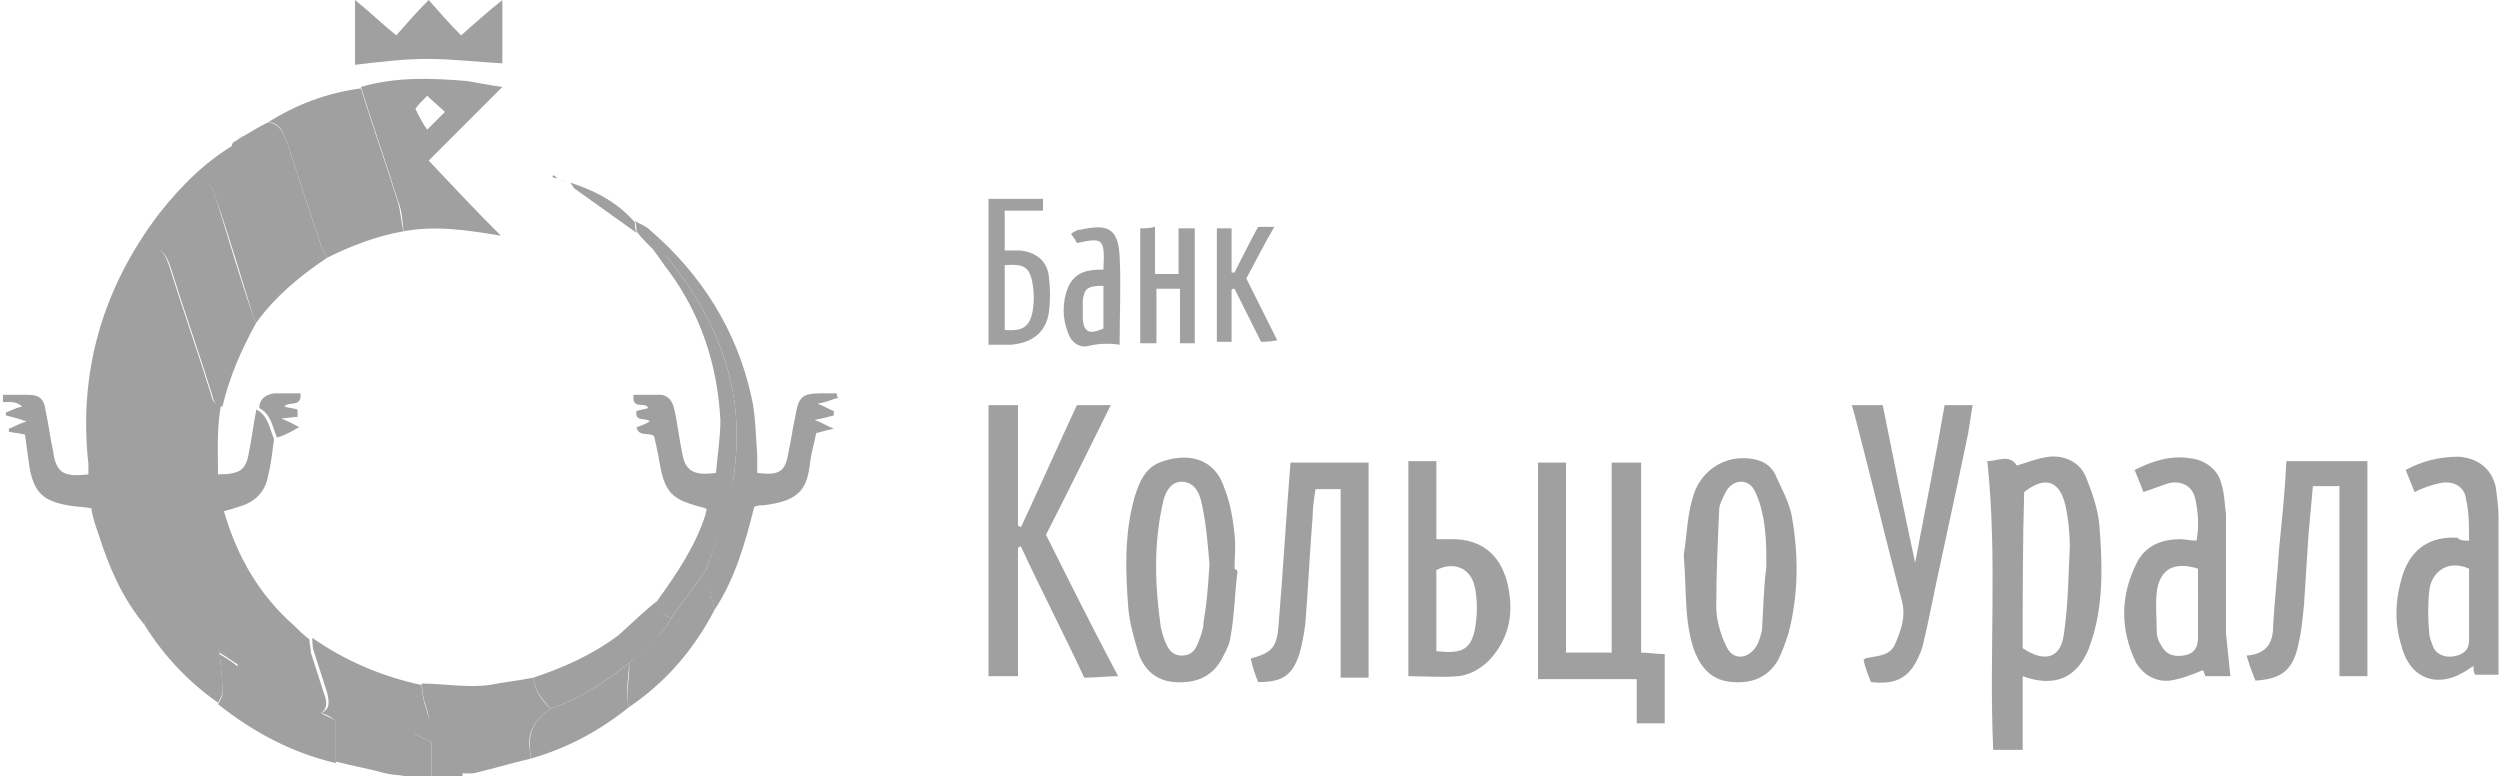 <?xml version="1.0" encoding="utf-8"?>
<!-- Generator: Adobe Illustrator 23.0.1, SVG Export Plug-In . SVG Version: 6.00 Build 0)  -->
<svg version="1.1" id="Layer_1" xmlns="http://www.w3.org/2000/svg" xmlns:xlink="http://www.w3.org/1999/xlink" x="0px" y="0px"
	 viewBox="0 0 169.7 52.7" style="enable-background:new 0 0 169.7 52.7;" xml:space="preserve">
<style type="text/css">
	.st0{fill:#A0A0A0;}
</style>
<g>
	<path class="st0" d="M9.8,42.4c-1.5-1.8-2.4-3.9-3.1-6.1c-0.2-0.6-0.4-1.1-0.5-1.8c-0.5-0.1-1.1-0.1-1.6-0.2
		C2.9,34,2.3,33.4,2,31.7c-0.1-0.7-0.2-1.4-0.3-2.2c-0.4-0.1-0.7-0.1-1.1-0.2c0-0.1,0-0.1,0-0.2c0.3-0.1,0.6-0.3,1.2-0.5
		c-0.6-0.2-1-0.3-1.4-0.4c0-0.1,0-0.2,0-0.2c0.3-0.1,0.6-0.3,1.1-0.4c-0.4-0.4-0.9-0.3-1.3-0.3c0-0.2,0-0.3,0-0.5c0.6,0,1.1,0,1.7,0
		c0.8,0,1.1,0.3,1.2,1.1c0.2,0.9,0.3,1.8,0.5,2.7c0.2,1.5,0.7,1.8,2.4,1.6c0-0.2,0-0.5,0-0.7c-0.7-6.3,1-12,4.8-17
		c1.5-1.9,3.2-3.6,5.3-4.8c-0.1,0.2-0.1,0.6-0.3,0.7c-0.8,0.5-1.3,1.3-1.8,2c-0.6,0.7-1.3,1.4-1.9,2.2c-0.5,0.7-0.8,1.4-1.2,2.1
		c-1.1,1.4-1.6,3.1-2.1,4.8c0,0.2,0,0.3,0,0.5c-0.6,1.5-0.7,3.1-0.7,4.6c0,0.8,0,1.6,0,2.4c0,2.4,0.6,4.7,1.4,6.9
		c0.3,0.8,0.6,1.6,1,2.4c-0.1,0.1-0.2,0.3-0.2,0.4C10.2,39.9,10.2,41.2,9.8,42.4z"/>
	<path class="st0" d="M28.6,46.4c1.5,0,3.1,0.3,4.6,0.1c1-0.2,2-0.3,3-0.5c0.1,0.9,0.6,1.6,1.2,2.1c-1.1,0.7-1.7,1.7-1.4,3
		c0,0.1,0,0.2,0,0.4c-1.3,0.3-2.6,0.7-3.9,1c-0.2,0-0.5,0-0.7,0c-0.2,0.1-0.5,0.2-0.7,0.2c-0.5,0-1,0-1.4,0c0-0.8,0-1.5,0-2.3
		c-0.4-0.2-0.8-0.4-1.2-0.6c0.1-0.1,0.1-0.3,0.2-0.4c0.9-0.5,0.9-0.5,0.6-1.5C28.7,47.4,28.7,46.9,28.6,46.4z"/>
	<path class="st0" d="M28.1,49.8c0.4,0.2,0.8,0.4,1.2,0.6c0,0.8,0,1.5,0,2.3c-0.6,0-1.1,0-1.7,0c-0.5-0.1-1-0.1-1.4-0.2
		c-1.1-0.3-2.2-0.5-3.4-0.8c0-1,0-1.9,0-2.9c0.4,0.1,0.8,0.2,1.1,0.2C25.3,49.3,26.7,49.6,28.1,49.8z"/>
	<path class="st0" d="M30.7,52.7c0.2-0.1,0.5-0.2,0.7-0.2c0,0.1,0,0.2,0,0.2C31.2,52.7,31,52.7,30.7,52.7z"/>
	<path class="st0" d="M8.4,21.5c0.5-1.7,1.1-3.4,2.1-4.8c0.6,0.3,0.8,0.8,1,1.4c0.9,2.9,1.9,5.7,2.8,8.6c0.1,0.4,0.2,0.8,0.7,0.8
		c-0.3,1.6-0.2,3.1-0.2,4.7c1.5,0,1.9-0.3,2.1-1.5c0.2-1,0.3-1.9,0.5-2.9c0.8,0.4,0.9,1.3,1.2,2c-0.1,0.8-0.2,1.7-0.4,2.5
		c-0.2,1.1-0.9,1.8-2,2.1c-0.3,0.1-0.6,0.2-1,0.3c0.9,3.1,2.4,5.7,4.8,7.8c0.3,0.3,0.6,0.6,1,0.9c0,0.3,0.1,0.6,0.1,0.9
		c0.3,0.9,0.6,1.9,0.9,2.8c0.2,0.5,0.3,1.1-0.4,1.4c-0.5-0.2-1-0.3-1.4-0.5c-1.5-0.7-2.9-1.4-4.1-2.6c0.2-1.4-0.4-2.7-0.8-4
		c-0.9-2.7-1.8-5.4-2.7-8.1c-1.3-3.9-2.5-7.7-3.7-11.6C8.8,21.5,8.6,21.5,8.4,21.5z"/>
	<path class="st0" d="M75.9,45.9c-0.8,0-1.5,0.1-2.3,0.1c-1.4-3-2.9-5.9-4.3-8.9c-0.1,0-0.1,0-0.2,0.1c0,2.9,0,5.8,0,8.7
		c-0.7,0-1.3,0-2,0c0-6.1,0-12.2,0-18.4c0.6,0,1.3,0,2,0c0,2.7,0,5.5,0,8.2c0.1,0,0.1,0,0.2,0.1c1.3-2.8,2.5-5.5,3.8-8.3
		c0.7,0,1.4,0,2.3,0c-1.5,3-2.9,5.9-4.4,8.8C72.6,39.5,74.2,42.7,75.9,45.9z"/>
	<path class="st0" d="M137.3,45.9c0,1.7,0,3.3,0,5c-0.7,0-1.3,0-2,0c-0.3-6.5,0.3-13-0.4-19.6c0.7,0,1.5-0.5,2,0.3
		c0.7-0.2,1.4-0.5,2.2-0.6c1.1-0.1,2.1,0.4,2.5,1.4c0.4,1,0.8,2.1,0.9,3.2c0.2,2.5,0.3,5-0.4,7.5c-0.1,0.3-0.2,0.6-0.3,0.9
		C141,46,139.5,46.7,137.3,45.9z M137.3,44c1.5,1,2.6,0.7,2.8-1c0.3-2,0.3-4,0.4-5.9c0-0.9-0.1-1.9-0.3-2.8c-0.4-1.7-1.4-2-2.8-0.9
		C137.3,36.9,137.3,40.4,137.3,44z"/>
	<path class="st0" d="M109.4,31.4c0.8,0,1.3,0,2,0c0,4.3,0,8.6,0,12.9c0.6,0,1,0.1,1.6,0.1c0,1.6,0,3.1,0,4.7c-0.6,0-1.2,0-1.9,0
		c0-1,0-1.9,0-3c-2.3,0-4.4,0-6.7,0c0-5,0-9.8,0-14.7c0.6,0,1.2,0,1.9,0c0,4.3,0,8.5,0,12.9c1.1,0,2,0,3.1,0
		C109.4,40,109.4,35.7,109.4,31.4z"/>
	<path class="st0" d="M92.9,31.4c0,4.8,0,9.7,0,14.6c-0.6,0-1.2,0-1.9,0c0-4.3,0-8.5,0-12.8c-0.6,0-1.1,0-1.7,0
		c-0.1,0.6-0.2,1.3-0.2,1.9c-0.2,2.4-0.3,4.9-0.5,7.3c-0.1,0.7-0.2,1.3-0.4,2c-0.5,1.5-1.2,1.9-2.8,1.9c-0.2-0.5-0.4-1.1-0.5-1.6
		c1.5-0.4,1.8-0.8,1.9-2.4c0.3-3.6,0.5-7.2,0.8-10.9C89.3,31.4,91.1,31.4,92.9,31.4z"/>
	<path class="st0" d="M114.3,37.6c0.2-1.1,0.2-2.5,0.6-3.8c0.4-1.6,1.8-2.7,3.4-2.7c1,0,1.8,0.3,2.2,1.1c0.4,0.9,0.9,1.8,1.1,2.7
		c0.5,2.7,0.5,5.4-0.2,8.1c-0.2,0.6-0.4,1.2-0.7,1.8c-0.7,1.2-1.8,1.6-3.1,1.5c-1.3-0.1-2-0.8-2.5-1.9c-0.8-2-0.6-4.2-0.8-6.6
		C114.3,37.7,114.3,37.6,114.3,37.6z M119.9,38.5C119.8,38.5,119.9,38.5,119.9,38.5c0-0.9,0-1.8-0.1-2.6c-0.1-0.9-0.3-1.8-0.7-2.6
		c-0.4-0.8-1.4-0.8-1.9,0c-0.2,0.4-0.5,0.9-0.5,1.3c-0.1,2.2-0.2,4.4-0.2,6.6c0,0.9,0.3,1.9,0.7,2.7c0.4,0.9,1.4,0.9,2,0
		c0.2-0.3,0.3-0.7,0.4-1.1C119.7,41.4,119.7,40,119.9,38.5z"/>
	<path class="st0" d="M167.6,36.7c0-1,0-1.9-0.2-2.8c-0.1-0.9-0.9-1.3-1.8-1.1c-0.5,0.1-1.1,0.3-1.7,0.6c-0.2-0.5-0.4-1-0.6-1.5
		c1.1-0.6,2.3-0.9,3.6-0.9c1.3,0.1,2.2,0.8,2.5,2c0.1,0.7,0.2,1.4,0.2,2.1c0,2.5,0,5,0,7.5c0,1,0,2.1,0,3.2c-0.4,0-1,0-1.6,0
		c-0.1-0.2-0.1-0.4-0.1-0.6c-0.1,0.1-0.2,0.1-0.3,0.2c-2,1.4-4,0.8-4.6-1.6c-0.5-1.6-0.4-3.2,0.1-4.8c0.6-1.8,1.9-2.6,3.7-2.5
		C167,36.7,167.2,36.7,167.6,36.7z M167.6,38.6c-1.6-0.7-2.6,0.4-2.7,1.5c-0.1,0.9-0.1,1.9,0,2.9c0,0.3,0.2,0.7,0.3,1
		c0.3,0.5,0.9,0.7,1.6,0.5c0.6-0.2,0.8-0.5,0.8-1.1C167.6,41.8,167.6,40.2,167.6,38.6z"/>
	<path class="st0" d="M84,38.8c-0.2,1.6-0.2,3-0.5,4.6c-0.1,0.5-0.4,1-0.6,1.4c-0.7,1.2-1.8,1.6-3.2,1.5c-1.2-0.1-2-0.8-2.4-1.9
		c-0.3-1-0.6-2-0.7-3c-0.2-2.5-0.3-5.1,0.4-7.6c0.3-1,0.7-2,1.7-2.4c1.8-0.7,3.7-0.4,4.4,1.7c0.4,1,0.6,2.1,0.7,3.2
		c0.1,0.7,0,1.5,0,2.3C84,38.7,84,38.8,84,38.8z M82.1,38.3c-0.1-1.1-0.2-2.6-0.5-4c-0.2-1.1-0.7-1.6-1.4-1.6
		c-0.6,0-1.1,0.5-1.3,1.6c-0.6,2.8-0.5,5.5-0.1,8.3c0.1,0.4,0.2,0.8,0.4,1.2c0.2,0.4,0.5,0.7,1,0.7c0.6,0,0.9-0.3,1.1-0.8
		c0.2-0.5,0.4-1,0.4-1.5C81.9,41.1,82,39.9,82.1,38.3z"/>
	<path class="st0" d="M155.2,31.3c1.9,0,3.7,0,5.5,0c0,4.9,0,9.7,0,14.6c-0.6,0-1.2,0-1.9,0c0-4.3,0-8.6,0-12.9c-0.6,0-1.2,0-1.8,0
		c-0.1,1.1-0.2,2.2-0.3,3.3c-0.1,1.6-0.2,3.1-0.3,4.7c-0.1,1.1-0.2,2.1-0.5,3.2c-0.4,1.4-1.2,1.9-2.8,2c-0.2-0.5-0.4-1-0.6-1.7
		c1.3-0.1,1.8-0.8,1.8-2c0.1-1.8,0.3-3.5,0.4-5.2C154.9,35.3,155.1,33.4,155.2,31.3z"/>
	<path class="st0" d="M125.7,27.5c0.7,0,1.4,0,2.1,0c0.7,3.5,1.4,7,2.2,10.7c0.7-3.7,1.4-7.2,2-10.7c0.6,0,1.2,0,1.9,0
		c-0.1,0.6-0.2,1.3-0.3,1.9c-0.9,4.4-1.9,8.8-2.8,13.2c-0.1,0.4-0.2,0.9-0.3,1.3c-0.7,2.1-1.7,2.6-3.5,2.4c-0.2-0.5-0.4-1-0.5-1.5
		c0.1-0.1,0.1-0.1,0.1-0.1c0.7-0.2,1.6-0.1,2-0.9c0.4-0.9,0.8-1.9,0.5-3c-1.1-4.2-2.1-8.4-3.2-12.6
		C125.8,27.9,125.8,27.8,125.7,27.5z"/>
	<path class="st0" d="M151.4,45.9c-0.6,0-1.1,0-1.7,0c-0.1-0.2-0.1-0.4-0.2-0.4c-0.7,0.3-1.5,0.6-2.2,0.7c-1,0.1-1.8-0.4-2.3-1.2
		c-1.1-2.3-1.1-4.6,0.1-6.9c0.6-1.1,1.7-1.5,2.9-1.5c0.3,0,0.7,0.1,1.1,0.1c0.2-1,0.1-2-0.1-2.9c-0.2-0.8-0.9-1.2-1.8-1
		c-0.6,0.2-1.1,0.4-1.7,0.6c-0.2-0.5-0.4-1-0.6-1.5c1.2-0.6,2.4-1,3.7-0.8c1.1,0.1,2,0.8,2.2,1.8c0.2,0.6,0.2,1.3,0.3,2
		c0,2.7,0,5.4,0,8.1C151.2,44,151.3,44.9,151.4,45.9z M149.2,38.6c-1.6-0.5-2.6,0-2.8,1.6c-0.1,0.9,0,1.8,0,2.7
		c0,0.3,0.1,0.6,0.3,0.9c0.3,0.6,0.8,0.8,1.5,0.7c0.7-0.1,1-0.5,1-1.2C149.2,41.8,149.2,40.2,149.2,38.6z"/>
	<path class="st0" d="M27.4,15.7c-1.8,0.3-3.6,1-5.2,1.8c-0.1-0.2-0.2-0.3-0.3-0.5c-0.8-2.4-1.6-4.9-2.4-7.3C19.2,9,19,8.3,18.2,8.3
		c1.9-1.2,4-2,6.3-2.3c0.8,2.6,1.7,5.1,2.5,7.7C27.2,14.3,27.2,15,27.4,15.7z"/>
	<path class="st0" d="M18.2,8.3c0.8,0.1,1,0.7,1.3,1.4c0.8,2.4,1.6,4.9,2.4,7.3c0.1,0.2,0.2,0.3,0.3,0.5c-1.8,1.2-3.5,2.6-4.8,4.4
		c-0.1-0.1-0.2-0.3-0.2-0.4c-0.8-2.6-1.6-5.3-2.5-7.9c-0.2-0.5-0.2-1.1-1-1.2c0.6-0.7,1-1.5,1.8-2c0.2-0.1,0.2-0.5,0.3-0.7
		c0.1-0.1,0.2-0.1,0.3-0.2c0.2-0.1,0.3-0.2,0.5-0.3C17.1,8.9,17.6,8.6,18.2,8.3z"/>
	<path class="st0" d="M27.4,15.7c-0.1-0.7-0.1-1.4-0.4-2.1c-0.8-2.6-1.7-5.1-2.5-7.7c2.4-0.7,4.8-0.6,7.2-0.4
		c0.7,0.1,1.5,0.3,2.4,0.4c-1.7,1.7-3.3,3.3-5,5c1.6,1.7,3.1,3.3,4.9,5.1C31.6,15.6,29.5,15.3,27.4,15.7z M29,6.5
		c-0.4,0.4-0.7,0.7-0.8,0.9C28.5,8,28.7,8.4,29,8.8c0.5-0.5,0.8-0.8,1.2-1.2C29.8,7.2,29.4,6.9,29,6.5z"/>
	<path class="st0" d="M95.6,31.3c0.7,0,1.2,0,1.9,0c0,1.7,0,3.5,0,5.3c0.4,0,0.8,0,1.1,0c1.9,0,3.2,1,3.7,2.9c0.5,2,0.2,3.8-1.2,5.3
		c-0.6,0.6-1.3,1-2.1,1.1c-1.1,0.1-2.2,0-3.4,0C95.6,41.1,95.6,36.3,95.6,31.3z M97.5,44.2c1.7,0.2,2.3-0.1,2.6-1.4
		c0.2-1,0.2-2.1,0-3c-0.3-1.3-1.5-1.7-2.6-1.1C97.5,40.5,97.5,42.3,97.5,44.2z"/>
	<path class="st0" d="M44.3,16.9c-0.4-0.4-0.8-0.8-1.1-1.2c0-0.2,0-0.5-0.1-0.7c0.3,0.2,0.7,0.3,1,0.6c3.5,3,5.9,6.8,6.9,11.3
		c0.3,1.3,0.3,2.7,0.4,4c0,0.4,0,0.8,0,1.2c1.5,0.2,1.9-0.1,2.1-1.3c0.2-0.9,0.3-1.7,0.5-2.6c0.2-1.2,0.4-1.5,1.7-1.5
		c0.4,0,0.8,0,1.1,0c0,0.1,0,0.2,0.1,0.3c-0.4,0.1-0.8,0.3-1.4,0.4c0.5,0.2,0.8,0.4,1.1,0.5c0,0.1,0,0.2,0,0.3
		c-0.4,0.1-0.7,0.2-1.3,0.3c0.5,0.2,0.8,0.4,1.3,0.6c-0.5,0.1-0.8,0.2-1.2,0.3c-0.1,0.6-0.3,1.2-0.4,1.9c-0.2,1.8-0.6,2.7-3.2,3
		c-0.2,0-0.4,0-0.6,0.1c-0.6,2.4-1.3,4.9-2.7,7c-0.1-0.4-0.2-0.8-0.3-1.3c-0.1-0.5-0.2-1.1-0.2-1.6c0.7-2,1.5-4,1.8-6.1
		c0.3-2.2,0.3-4.4-0.2-6.5c-0.7-3.1-2.2-5.8-4.2-8.3C45.2,17.3,44.7,17.2,44.3,16.9z"/>
	<path class="st0" d="M13.7,12.4c0.7,0,0.8,0.6,1,1.2c0.8,2.6,1.6,5.3,2.5,7.9c0,0.1,0.1,0.3,0.2,0.4c-1,1.8-1.8,3.6-2.3,5.7
		c-0.5,0-0.6-0.4-0.7-0.8c-0.9-2.9-1.9-5.7-2.8-8.6c-0.2-0.6-0.4-1.1-1-1.4c0.4-0.7,0.7-1.5,1.2-2.1C12.3,13.8,13,13.1,13.7,12.4z"
		/>
	<path class="st0" d="M44.3,16.9c0.4,0.2,0.8,0.3,1.1,0.7c2,2.5,3.5,5.2,4.2,8.3c0.5,2.1,0.5,4.3,0.2,6.5c-0.2,2.2-1.1,4.1-1.8,6.1
		c-0.1,0.2-0.2,0.3-0.3,0.5c-0.7,1-1.4,1.9-2.1,2.9c-0.7,0-0.8-0.7-1-1.1c1.3-1.8,2.6-3.7,3.3-5.9c0-0.1,0-0.2,0.1-0.3
		c-0.1,0-0.1-0.1-0.1-0.1c-2.4-0.6-2.8-1-3.2-3.5c-0.1-0.5-0.2-1-0.3-1.4c-0.4-0.3-1,0.1-1.2-0.6c0.3-0.1,0.6-0.2,0.9-0.4
		c-0.3-0.3-1,0.1-0.9-0.7c0.3-0.1,0.5-0.1,0.8-0.2c-0.2-0.5-1.1,0.2-1-0.9c0.6,0,1.3,0,1.9,0c0.6,0.1,0.8,0.6,0.9,1.1
		c0.2,0.9,0.3,1.9,0.5,2.8c0.2,1.3,0.8,1.6,2.3,1.4c0.1-1.2,0.3-2.4,0.3-3.6c-0.2-3.7-1.3-7.1-3.5-10.1C45,17.9,44.7,17.4,44.3,16.9
		z"/>
	<path class="st0" d="M24.1,0c1,0.8,1.8,1.6,2.8,2.4c0.7-0.8,1.4-1.6,2.2-2.4c0.7,0.8,1.4,1.6,2.2,2.4c0.9-0.8,1.8-1.6,2.8-2.4
		c0,1.6,0,2.9,0,4.3C32.3,4.2,30.7,4,29,4c-1.6,0-3.2,0.2-4.9,0.4C24.1,3,24.1,1.6,24.1,0z"/>
	<path class="st0" d="M21.8,48.4c0.7-0.3,0.5-0.9,0.4-1.4c-0.3-0.9-0.6-1.9-0.9-2.8c-0.1-0.3-0.1-0.6-0.1-0.9
		c2.3,1.6,4.7,2.6,7.4,3.2c0.1,0.5,0.1,1,0.3,1.5c0.3,1,0.3,1-0.6,1.5c-0.1,0.1-0.1,0.3-0.2,0.4c-1.4-0.2-2.8-0.5-4.1-0.7
		c-0.4-0.1-0.8-0.2-1.1-0.2C22.5,48.7,22.2,48.5,21.8,48.4z"/>
	<path class="st0" d="M67.1,13.5c1.3,0,2.4,0,3.7,0c0,0.3,0,0.5,0,0.8c-0.9,0-1.7,0-2.6,0c0,0.9,0,1.8,0,2.7c0.4,0,0.7,0,1,0
		c1.1,0.1,1.9,0.7,2,1.8c0.1,0.8,0.1,1.6,0,2.4c-0.2,1.4-1.2,2.1-2.6,2.2c-0.5,0-1,0-1.5,0C67.1,20.1,67.1,16.8,67.1,13.5z M68.2,18
		c0,1.4,0,2.9,0,4.4c1.2,0.1,1.7-0.2,1.9-1.3c0.1-0.6,0.1-1.2,0-1.8C69.9,18.1,69.5,17.9,68.2,18z"/>
	<path class="st0" d="M44.6,40.8c0.3,0.4,0.3,1.1,1,1.1c-0.7,1.3-1.8,2.2-2.9,3.1c-1.6,1.3-3.3,2.4-5.3,3.1
		c-0.6-0.6-1.1-1.2-1.2-2.1c2.1-0.7,4.1-1.6,5.8-2.9C42.9,42.3,43.7,41.5,44.6,40.8z"/>
	<path class="st0" d="M78.5,23.3c-0.5,0-0.7,0-1.1,0c0-2.6,0-5.1,0-7.8c0.3,0,0.6,0,1-0.1c0,1.1,0,2.1,0,3.2c0.6,0,1.1,0,1.6,0
		c0-1,0-2,0-3.1c0.4,0,0.7,0,1.1,0c0,2.6,0,5.2,0,7.8c-0.3,0-0.6,0-1,0c0-1.2,0-2.5,0-3.7c-0.6,0-1.1,0-1.6,0
		C78.5,20.8,78.5,22,78.5,23.3z"/>
	<path class="st0" d="M42.7,45c1.1-1,2.2-1.8,2.9-3.1c0.7-1,1.4-1.9,2.1-2.9c0.1-0.2,0.2-0.3,0.3-0.5c0.1,0.5,0.2,1.1,0.2,1.6
		c0.1,0.4,0.2,0.8,0.3,1.3c-1.4,2.7-3.3,4.9-5.8,6.6C42.4,47,42.8,46,42.7,45z"/>
	<path class="st0" d="M42.7,45c0,1-0.3,2,0,3c-2,1.6-4.2,2.8-6.7,3.5c0-0.1,0-0.2,0-0.4c-0.2-1.4,0.3-2.3,1.4-3
		C39.4,47.4,41.1,46.3,42.7,45z"/>
	<path class="st0" d="M74.9,18.3c0.1-2.1,0-2.2-1.8-1.8c-0.1-0.2-0.2-0.4-0.4-0.6c0.1-0.1,0.2-0.2,0.3-0.2c0.1-0.1,0.2-0.1,0.3-0.1
		c1.8-0.4,2.6-0.2,2.7,1.8c0.1,1.9,0,3.9,0,6c-0.7-0.1-1.4-0.1-2.2,0.1c-0.6,0.1-1.1-0.3-1.3-0.9c-0.4-1-0.4-2.1,0-3.1
		C73,18.4,73.9,18.3,74.9,18.3z M74.9,19.4c-1.1,0-1.3,0.2-1.4,1c0,0.4,0,0.9,0,1.3c0.1,0.9,0.5,1,1.4,0.6
		C74.9,21.3,74.9,20.4,74.9,19.4z"/>
	<path class="st0" d="M82.6,15.5c0.4,0,0.6,0,1,0c0,1,0,2,0,3c0.1,0,0.1,0,0.2,0c0.5-1,1-2,1.6-3.1c0.3,0,0.7,0,1.1,0
		c-0.7,1.2-1.3,2.4-1.9,3.5c0.7,1.4,1.4,2.8,2.1,4.2c-0.5,0.1-0.8,0.1-1.1,0.1c-0.6-1.2-1.2-2.4-1.8-3.6c-0.1,0-0.2,0-0.2,0.1
		c0,1.1,0,2.3,0,3.5c-0.4,0-0.7,0-1,0C82.6,20.7,82.6,18.2,82.6,15.5z"/>
	<path class="st0" d="M18.8,29.7c-0.3-0.7-0.4-1.6-1.2-2c0-0.6,0.4-0.9,1-1c0.6,0,1.2,0,1.8,0c0.1,1-0.8,0.5-1.1,0.9
		c0.3,0.1,0.6,0.1,0.9,0.2c0,0.2,0,0.3,0,0.5c-0.4,0-0.7,0.1-1.1,0.1c0.4,0.2,0.7,0.3,1.2,0.6C19.6,29.4,19.2,29.6,18.8,29.7z"/>
	<path class="st0" d="M43.1,15.1c0,0.2,0,0.5,0.1,0.7c-1.4-1-2.8-2-4.2-3c-0.1-0.1-0.2-0.3-0.3-0.4l0,0
		C40.3,12.9,41.9,13.7,43.1,15.1z"/>
	<path class="st0" d="M38.6,12.4c-0.2-0.1-0.5-0.2-0.7-0.2l0,0C38.2,12.2,38.4,12.3,38.6,12.4L38.6,12.4z"/>
	<path class="st0" d="M16.5,9.2c-0.2,0.1-0.3,0.2-0.5,0.3C16.2,9.4,16.4,9.3,16.5,9.2z"/>
	<path class="st0" d="M37.9,12.1c-0.1,0-0.3,0-0.4-0.1c0,0,0-0.1,0.1-0.1C37.7,12,37.8,12.1,37.9,12.1L37.9,12.1z"/>
	<path class="st0" d="M21.8,48.4c0.3,0.2,0.6,0.3,1,0.5c0,1,0,1.9,0,2.9c-3-0.7-5.6-2.1-8-4c0.1-0.2,0.3-0.5,0.3-0.7
		c0-0.9-0.1-1.8-0.2-2.7c0.5,0.3,1,0.6,1.4,1c1.2,1.2,2.6,1.9,4.1,2.6C20.9,48.1,21.4,48.2,21.8,48.4z"/>
	<path class="st0" d="M14.9,44.3c0.1,0.9,0.2,1.8,0.2,2.7c0,0.2-0.2,0.5-0.3,0.7c-2-1.4-3.7-3.2-5-5.3c0.3-1.2,0.4-2.5,0.1-3.8
		c0-0.1,0.1-0.2,0.2-0.4c0.1,0.1,0.2,0.2,0.2,0.2c1.2,2,2.5,3.8,4.2,5.3C14.7,43.9,14.8,44.1,14.9,44.3z"/>
	<path class="st0" d="M14.9,44.3c-0.1-0.2-0.2-0.3-0.4-0.5c-1.7-1.5-3-3.3-4.2-5.3c-0.1-0.1-0.2-0.2-0.2-0.2c-0.3-0.8-0.7-1.6-1-2.4
		c-0.8-2.2-1.4-4.5-1.4-6.9c0-0.8,0-1.6,0-2.4c0-1.6,0.1-3.1,0.7-4.6c0.1-0.1,0-0.3,0-0.5c0.2,0,0.4,0,0.7,0
		c1.2,3.9,2.5,7.7,3.7,11.6c0.9,2.7,1.8,5.4,2.7,8.1c0.4,1.3,1,2.6,0.8,4C15.8,44.9,15.4,44.6,14.9,44.3z"/>
</g>
</svg>
